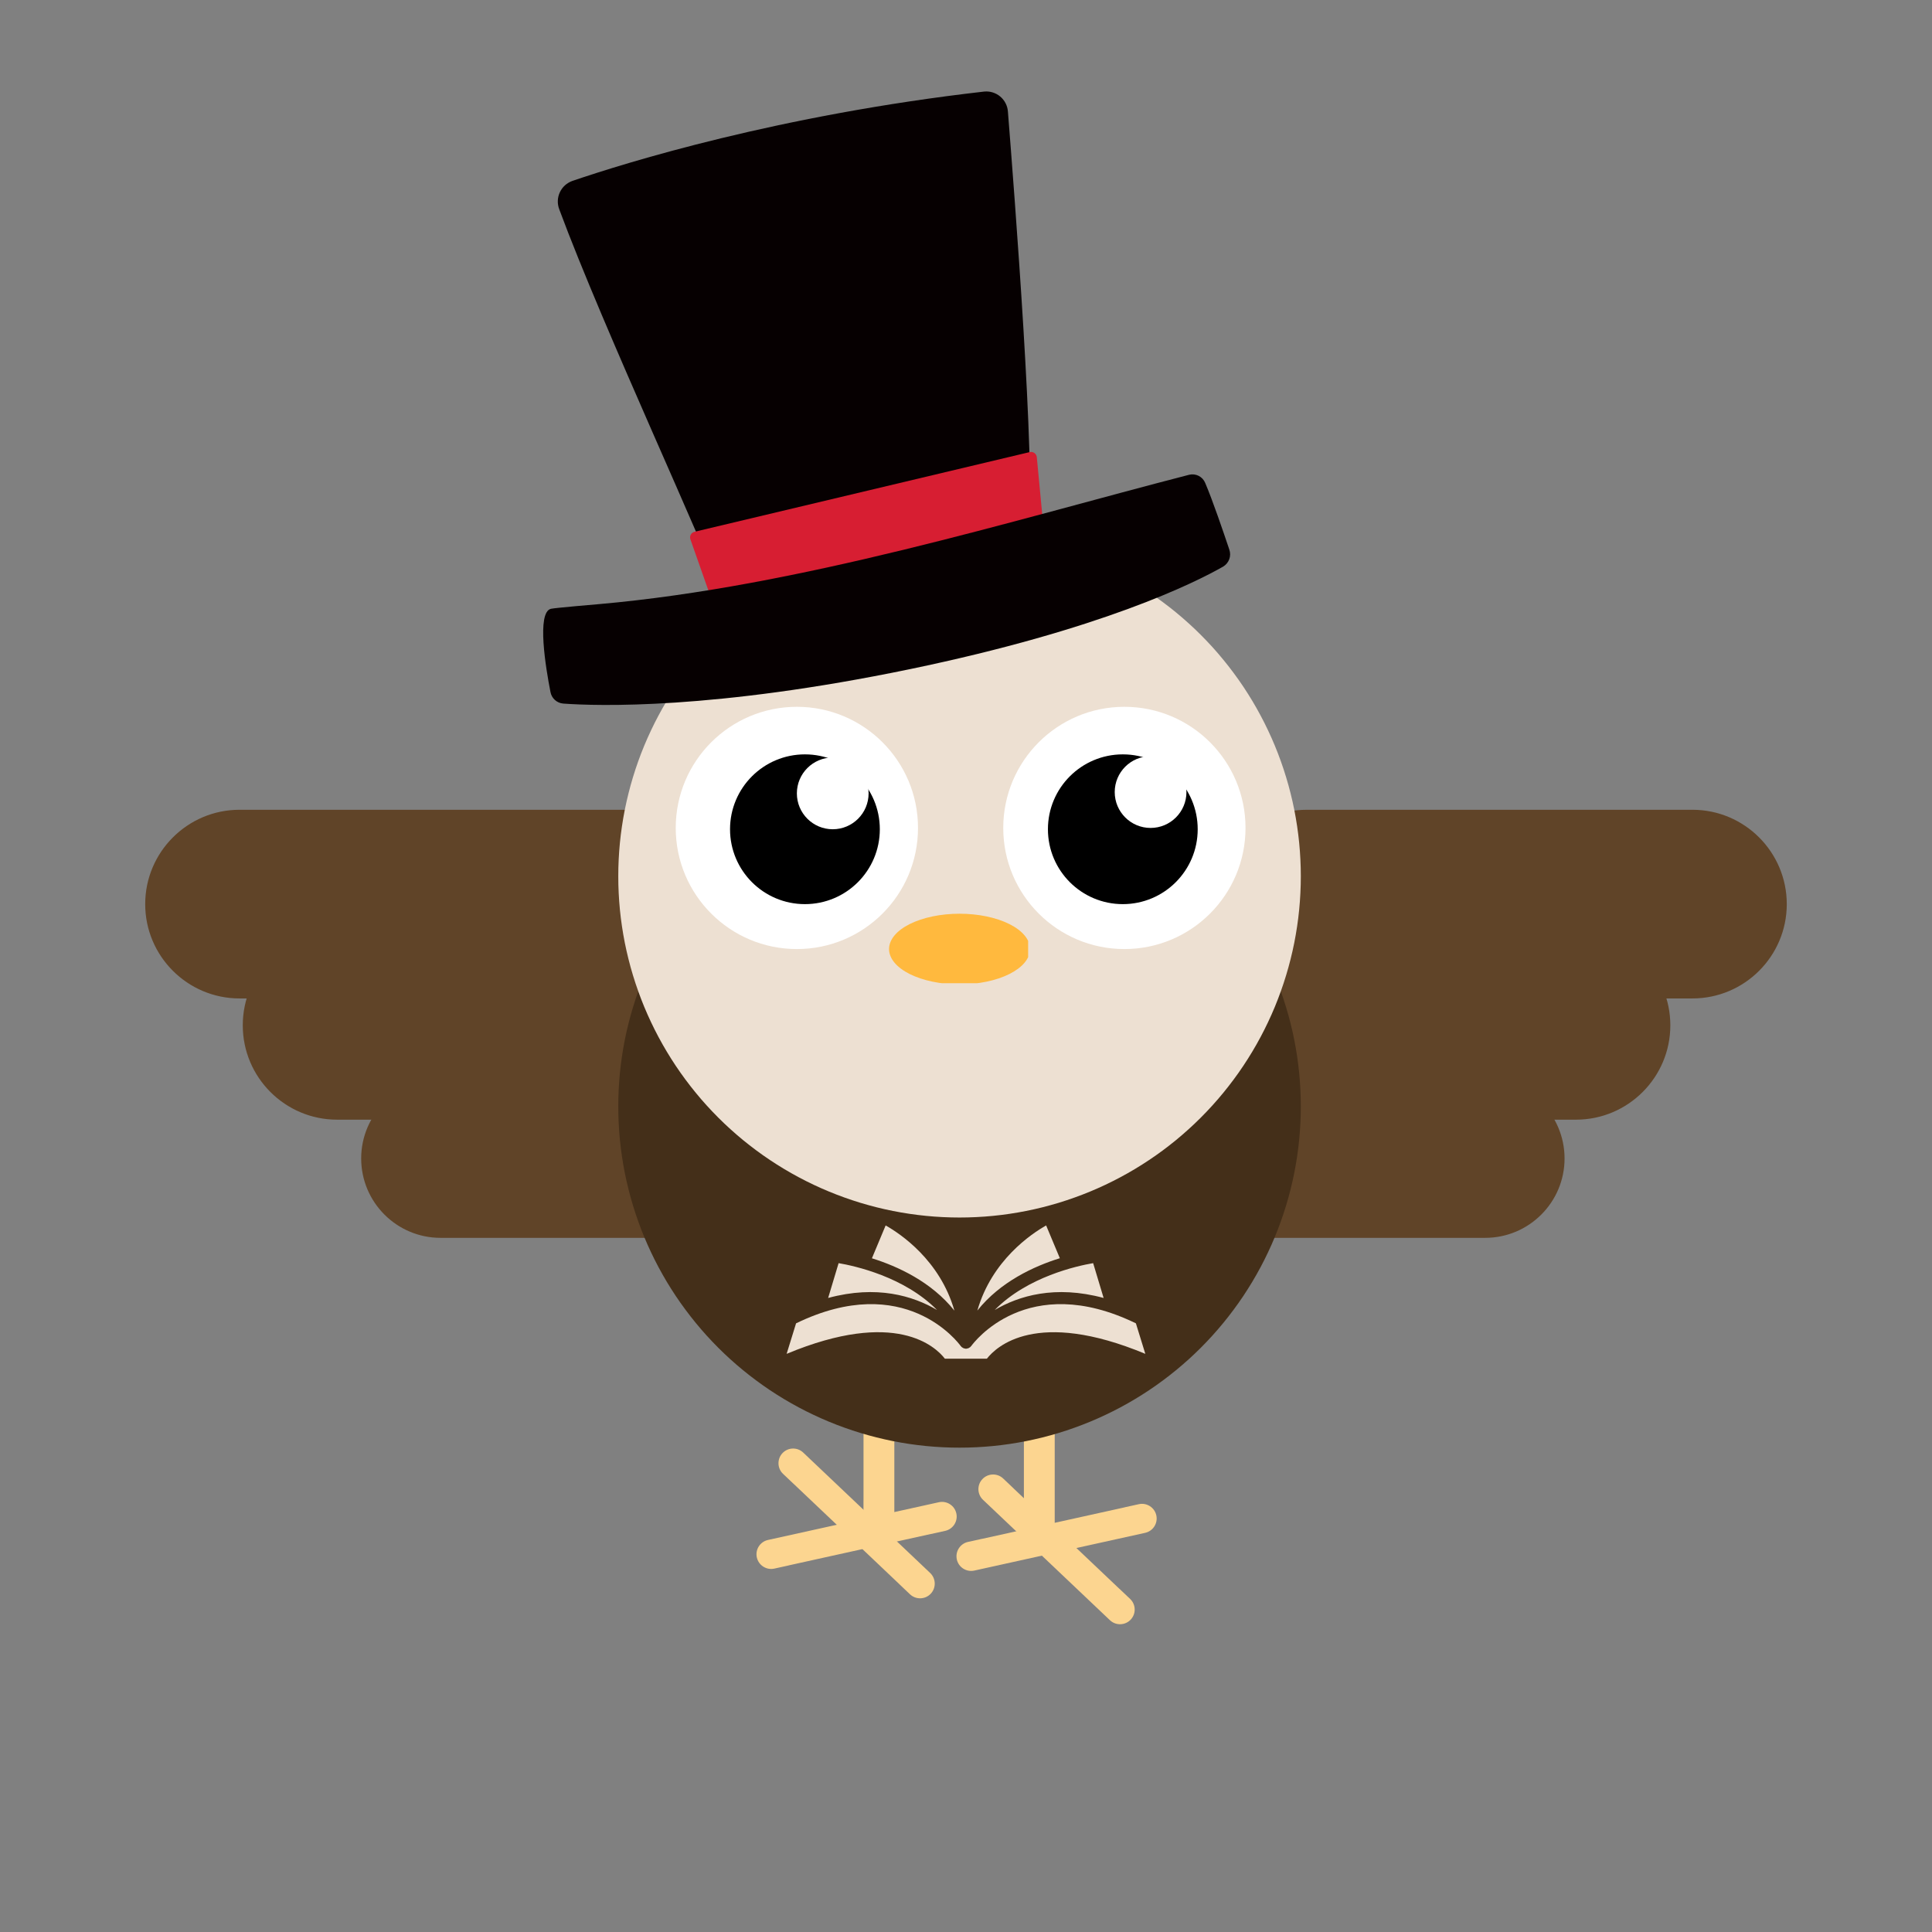 <svg xmlns="http://www.w3.org/2000/svg" xmlns:xlink="http://www.w3.org/1999/xlink" width="500" zoomAndPan="magnify" viewBox="0 0 375 375" height="500" preserveAspectRatio="xMidYMid meet" version="1.0"><rect x="0" y="0" width="375" height="375" fill="#808080" stroke="none"/><defs><clipPath id="ff2b91cda2"><path d="M 70.105 209.445 L 163.855 209.445 L 163.855 240.195 L 70.105 240.195 Z M 70.105 209.445 " clip-rule="nonzero"/></clipPath><clipPath id="ba3452e050"><path d="M 47.121 180.699 L 158.871 180.699 L 158.871 217.449 L 47.121 217.449 Z M 47.121 180.699 " clip-rule="nonzero"/></clipPath><clipPath id="71eded5cbf"><path d="M 28.184 157.172 L 139.934 157.172 L 139.934 193.922 L 28.184 193.922 Z M 28.184 157.172 " clip-rule="nonzero"/></clipPath><clipPath id="c6a3828434"><path d="M 210 209.445 L 303.645 209.445 L 303.645 240.195 L 210 240.195 Z M 210 209.445 " clip-rule="nonzero"/></clipPath><clipPath id="3747d36061"><path d="M 209.93 209.445 L 303.645 209.445 L 303.645 240.195 L 209.93 240.195 Z M 209.93 209.445 " clip-rule="nonzero"/></clipPath><clipPath id="c1b83262a0"><path d="M 212.754 180.699 L 324.211 180.699 L 324.211 217.449 L 212.754 217.449 Z M 212.754 180.699 " clip-rule="nonzero"/></clipPath><clipPath id="655b021ada"><path d="M 235.355 157.172 L 346.812 157.172 L 346.812 193.922 L 235.355 193.922 Z M 235.355 157.172 " clip-rule="nonzero"/></clipPath><clipPath id="5ce46fb4fe"><path d="M 198.719 255.125 L 204.719 255.125 L 204.719 299.375 L 198.719 299.375 Z M 198.719 255.125 " clip-rule="nonzero"/></clipPath><clipPath id="a91411af3e"><path d="M 167.59 253.324 L 173.59 253.324 L 173.59 297.574 L 167.59 297.574 Z M 167.59 253.324 " clip-rule="nonzero"/></clipPath><clipPath id="f00d595be5"><path d="M 151 281 L 182 281 L 182 311 L 151 311 Z M 151 281 " clip-rule="nonzero"/></clipPath><clipPath id="853645e634"><path d="M 178.684 311.418 L 149.848 284.059 L 153.977 279.707 L 182.816 307.062 Z M 178.684 311.418 " clip-rule="nonzero"/></clipPath><clipPath id="fa4fea976b"><path d="M 178.684 311.418 L 149.848 284.059 L 153.977 279.707 L 182.816 307.062 Z M 178.684 311.418 " clip-rule="nonzero"/></clipPath><clipPath id="8476e79460"><path d="M 170 300 L 179 300 L 179 309 L 170 309 Z M 170 300 " clip-rule="nonzero"/></clipPath><clipPath id="4e012b8dd5"><path d="M 178.684 311.418 L 149.848 284.059 L 153.977 279.707 L 182.816 307.062 Z M 178.684 311.418 " clip-rule="nonzero"/></clipPath><clipPath id="84c7baa3be"><path d="M 178.684 311.418 L 149.848 284.059 L 153.977 279.707 L 182.816 307.062 Z M 178.684 311.418 " clip-rule="nonzero"/></clipPath><clipPath id="8ab4661bb1"><path d="M 146 291 L 186 291 L 186 305 L 146 305 Z M 146 291 " clip-rule="nonzero"/></clipPath><clipPath id="9dbe11b65b"><path d="M 186.242 296.535 L 147.426 305.109 L 146.133 299.25 L 184.945 290.68 Z M 186.242 296.535 " clip-rule="nonzero"/></clipPath><clipPath id="d913aab555"><path d="M 186.242 296.535 L 147.426 305.109 L 146.133 299.25 L 184.945 290.68 Z M 186.242 296.535 " clip-rule="nonzero"/></clipPath><clipPath id="cbab9898e6"><path d="M 172 294 L 184 294 L 184 298 L 172 298 Z M 172 294 " clip-rule="nonzero"/></clipPath><clipPath id="2406c0f359"><path d="M 186.242 296.535 L 147.426 305.109 L 146.133 299.25 L 184.945 290.68 Z M 186.242 296.535 " clip-rule="nonzero"/></clipPath><clipPath id="2c2143925e"><path d="M 186.242 296.535 L 147.426 305.109 L 146.133 299.25 L 184.945 290.68 Z M 186.242 296.535 " clip-rule="nonzero"/></clipPath><clipPath id="49fc835c49"><path d="M 189 286 L 221 286 L 221 316 L 189 316 Z M 189 286 " clip-rule="nonzero"/></clipPath><clipPath id="16f1ca97ff"><path d="M 192.656 285.012 L 221.496 312.367 L 217.367 316.719 L 188.527 289.363 Z M 192.656 285.012 " clip-rule="nonzero"/></clipPath><clipPath id="467ad1371a"><path d="M 221.43 312.305 L 192.59 284.945 L 188.461 289.297 L 217.297 316.656 Z M 221.43 312.305 " clip-rule="nonzero"/></clipPath><clipPath id="cea29875d7"><path d="M 210 304 L 219 304 L 219 313 L 210 313 Z M 210 304 " clip-rule="nonzero"/></clipPath><clipPath id="b2f912dd8c"><path d="M 192.656 285.012 L 221.496 312.367 L 217.367 316.719 L 188.527 289.363 Z M 192.656 285.012 " clip-rule="nonzero"/></clipPath><clipPath id="75c7ec4a35"><path d="M 221.43 312.305 L 192.59 284.945 L 188.461 289.297 L 217.297 316.656 Z M 221.43 312.305 " clip-rule="nonzero"/></clipPath><clipPath id="a1fbed530a"><path d="M 185 291 L 225 291 L 225 305 L 185 305 Z M 185 291 " clip-rule="nonzero"/></clipPath><clipPath id="f65a814192"><path d="M 185.102 299.891 L 223.918 291.316 L 225.211 297.176 L 186.395 305.75 Z M 185.102 299.891 " clip-rule="nonzero"/></clipPath><clipPath id="db8105c7b7"><path d="M 223.824 291.336 L 185.012 299.91 L 186.305 305.77 L 225.121 297.195 Z M 223.824 291.336 " clip-rule="nonzero"/></clipPath><clipPath id="a45fab9c85"><path d="M 211 293 L 223 293 L 223 297 L 211 297 Z M 211 293 " clip-rule="nonzero"/></clipPath><clipPath id="c578d12de2"><path d="M 185.102 299.891 L 223.918 291.316 L 225.211 297.176 L 186.395 305.75 Z M 185.102 299.891 " clip-rule="nonzero"/></clipPath><clipPath id="6dba623e15"><path d="M 223.824 291.336 L 185.012 299.91 L 186.305 305.77 L 225.121 297.195 Z M 223.824 291.336 " clip-rule="nonzero"/></clipPath><clipPath id="14ae649e80"><path d="M 120.008 148.508 L 252.758 148.508 L 252.758 281 L 120.008 281 Z M 120.008 148.508 " clip-rule="nonzero"/></clipPath><clipPath id="e39bfac7cc"><path d="M 120.008 103.84 L 252.758 103.84 L 252.758 236.59 L 120.008 236.59 Z M 120.008 103.84 " clip-rule="nonzero"/></clipPath><clipPath id="cc305512ca"><path d="M 194.73 137.191 L 241.754 137.191 L 241.754 184.211 L 194.73 184.211 Z M 194.73 137.191 " clip-rule="nonzero"/></clipPath><clipPath id="941ad647f7"><path d="M 218.242 137.191 C 205.258 137.191 194.73 147.715 194.73 160.703 C 194.73 173.688 205.258 184.211 218.242 184.211 C 231.227 184.211 241.754 173.688 241.754 160.703 C 241.754 147.715 231.227 137.191 218.242 137.191 Z M 218.242 137.191 " clip-rule="nonzero"/></clipPath><clipPath id="a24904f925"><path d="M 131.16 137.191 L 178.184 137.191 L 178.184 184.211 L 131.16 184.211 Z M 131.16 137.191 " clip-rule="nonzero"/></clipPath><clipPath id="44e5252a41"><path d="M 154.672 137.191 C 141.688 137.191 131.16 147.715 131.16 160.703 C 131.16 173.688 141.688 184.211 154.672 184.211 C 167.656 184.211 178.184 173.688 178.184 160.703 C 178.184 147.715 167.656 137.191 154.672 137.191 Z M 154.672 137.191 " clip-rule="nonzero"/></clipPath><clipPath id="8eb38f0a06"><path d="M 172.562 177.336 L 199.562 177.336 L 199.562 190.836 L 172.562 190.836 Z M 172.562 177.336 " clip-rule="nonzero"/></clipPath><clipPath id="782c666ae1"><path d="M 203.402 146.422 L 232.473 146.422 L 232.473 175.492 L 203.402 175.492 Z M 203.402 146.422 " clip-rule="nonzero"/></clipPath><clipPath id="0ee1711cd6"><path d="M 217.938 146.422 C 209.91 146.422 203.402 152.93 203.402 160.957 C 203.402 168.984 209.91 175.492 217.938 175.492 C 225.965 175.492 232.473 168.984 232.473 160.957 C 232.473 152.93 225.965 146.422 217.938 146.422 Z M 217.938 146.422 " clip-rule="nonzero"/></clipPath><clipPath id="05a2ce810a"><path d="M 141.699 146.422 L 170.773 146.422 L 170.773 175.492 L 141.699 175.492 Z M 141.699 146.422 " clip-rule="nonzero"/></clipPath><clipPath id="1c574fb9e1"><path d="M 156.234 146.422 C 148.207 146.422 141.699 152.93 141.699 160.957 C 141.699 168.984 148.207 175.492 156.234 175.492 C 164.266 175.492 170.773 168.984 170.773 160.957 C 170.773 152.93 164.266 146.422 156.234 146.422 Z M 156.234 146.422 " clip-rule="nonzero"/></clipPath><clipPath id="c923b72b5c"><path d="M 154.672 147.035 L 168.594 147.035 L 168.594 160.957 L 154.672 160.957 Z M 154.672 147.035 " clip-rule="nonzero"/></clipPath><clipPath id="da1bb51e9b"><path d="M 161.633 147.035 C 157.789 147.035 154.672 150.152 154.672 153.996 C 154.672 157.84 157.789 160.957 161.633 160.957 C 165.477 160.957 168.594 157.84 168.594 153.996 C 168.594 150.152 165.477 147.035 161.633 147.035 Z M 161.633 147.035 " clip-rule="nonzero"/></clipPath><clipPath id="baff994a66"><path d="M 216.367 146.781 L 230.289 146.781 L 230.289 160.703 L 216.367 160.703 Z M 216.367 146.781 " clip-rule="nonzero"/></clipPath><clipPath id="f99d9ac09f"><path d="M 223.328 146.781 C 219.484 146.781 216.367 149.895 216.367 153.742 C 216.367 157.586 219.484 160.703 223.328 160.703 C 227.172 160.703 230.289 157.586 230.289 153.742 C 230.289 149.895 227.172 146.781 223.328 146.781 Z M 223.328 146.781 " clip-rule="nonzero"/></clipPath><clipPath id="dea8039dfc"><path d="M 152.684 237.824 L 222.434 237.824 L 222.434 264 L 152.684 264 Z M 152.684 237.824 " clip-rule="nonzero"/></clipPath><clipPath id="9c624a82b0"><path d="M 108 17 L 200 17 L 200 114 L 108 114 Z M 108 17 " clip-rule="nonzero"/></clipPath><clipPath id="7d19ce1b74"><path d="M 89.527 32.707 L 222.656 10.305 L 241.199 120.504 L 108.07 142.906 Z M 89.527 32.707 " clip-rule="nonzero"/></clipPath><clipPath id="a48eed7a0d"><path d="M 89.527 32.707 L 222.656 10.305 L 241.199 120.504 L 108.07 142.906 Z M 89.527 32.707 " clip-rule="nonzero"/></clipPath><clipPath id="2da7781688"><path d="M 89.527 32.707 L 222.656 10.305 L 241.199 120.504 L 108.07 142.906 Z M 89.527 32.707 " clip-rule="nonzero"/></clipPath><clipPath id="a254f90155"><path d="M 133 87 L 203 87 L 203 117 L 133 117 Z M 133 87 " clip-rule="nonzero"/></clipPath><clipPath id="96c80c3048"><path d="M 89.527 32.707 L 222.656 10.305 L 241.199 120.504 L 108.07 142.906 Z M 89.527 32.707 " clip-rule="nonzero"/></clipPath><clipPath id="d1ddec6c9c"><path d="M 89.527 32.707 L 222.656 10.305 L 241.199 120.504 L 108.07 142.906 Z M 89.527 32.707 " clip-rule="nonzero"/></clipPath><clipPath id="48b7b82886"><path d="M 89.527 32.707 L 222.656 10.305 L 241.199 120.504 L 108.07 142.906 Z M 89.527 32.707 " clip-rule="nonzero"/></clipPath><clipPath id="a5e6bd0281"><path d="M 105 92 L 239 92 L 239 137 L 105 137 Z M 105 92 " clip-rule="nonzero"/></clipPath><clipPath id="7b237e3acb"><path d="M 89.527 32.707 L 222.656 10.305 L 241.199 120.504 L 108.07 142.906 Z M 89.527 32.707 " clip-rule="nonzero"/></clipPath><clipPath id="b2a9a365f2"><path d="M 89.527 32.707 L 222.656 10.305 L 241.199 120.504 L 108.07 142.906 Z M 89.527 32.707 " clip-rule="nonzero"/></clipPath><clipPath id="28db4e6aef"><path d="M 89.527 32.707 L 222.656 10.305 L 241.199 120.504 L 108.07 142.906 Z M 89.527 32.707 " clip-rule="nonzero"/></clipPath></defs><g clip-path="url(#ff2b91cda2)"><path fill="#604428" d="M 148.48 240.117 L 85.512 240.117 C 77.086 240.117 70.254 233.285 70.254 224.859 C 70.254 216.434 77.086 209.602 85.512 209.602 L 148.48 209.602 C 156.906 209.602 163.738 216.434 163.738 224.859 C 163.738 233.285 156.906 240.117 148.48 240.117 Z M 148.48 240.117 " fill-opacity="1" fill-rule="nonzero"/><path fill="#604428" d="M 148.48 240.266 L 85.512 240.266 C 77.012 240.266 70.105 233.359 70.105 224.859 C 70.105 216.359 77.012 209.453 85.512 209.453 L 148.48 209.453 C 156.98 209.453 163.891 216.359 163.891 224.859 C 163.891 233.359 156.98 240.266 148.48 240.266 Z M 85.512 209.75 C 77.176 209.75 70.402 216.523 70.402 224.859 C 70.402 233.195 77.176 239.969 85.512 239.969 L 148.48 239.969 C 156.816 239.969 163.59 233.195 163.59 224.859 C 163.59 216.523 156.816 209.75 148.48 209.75 Z M 85.512 209.75 " fill-opacity="1" fill-rule="nonzero"/></g><g clip-path="url(#ba3452e050)"><path fill="#604428" d="M 140.27 217.148 L 65.434 217.148 C 55.418 217.148 47.301 209.031 47.301 199.016 C 47.301 189.004 55.418 180.883 65.434 180.883 L 140.27 180.883 C 150.281 180.883 158.402 189.004 158.402 199.016 C 158.402 209.031 150.281 217.148 140.27 217.148 Z M 140.27 217.148 " fill-opacity="1" fill-rule="nonzero"/><path fill="#604428" d="M 140.27 217.328 L 65.434 217.328 C 55.332 217.328 47.121 209.117 47.121 199.016 C 47.121 188.914 55.332 180.707 65.434 180.707 L 140.27 180.707 C 150.371 180.707 158.578 188.914 158.578 199.016 C 158.578 209.117 150.371 217.328 140.27 217.328 Z M 65.434 181.059 C 55.527 181.059 47.477 189.109 47.477 199.016 C 47.477 208.922 55.527 216.973 65.434 216.973 L 140.27 216.973 C 150.176 216.973 158.227 208.922 158.227 199.016 C 158.227 189.109 150.176 181.059 140.27 181.059 Z M 65.434 181.059 " fill-opacity="1" fill-rule="nonzero"/></g><g clip-path="url(#71eded5cbf)"><path fill="#604428" d="M 121.332 193.621 L 46.496 193.621 C 36.48 193.621 28.359 185.5 28.359 175.488 C 28.359 165.473 36.48 157.355 46.496 157.355 L 121.332 157.355 C 131.344 157.355 139.465 165.473 139.465 175.488 C 139.465 185.5 131.344 193.621 121.332 193.621 Z M 121.332 193.621 " fill-opacity="1" fill-rule="nonzero"/><path fill="#604428" d="M 121.332 193.797 L 46.496 193.797 C 36.395 193.797 28.184 185.59 28.184 175.488 C 28.184 165.387 36.395 157.176 46.496 157.176 L 121.332 157.176 C 131.434 157.176 139.641 165.387 139.641 175.488 C 139.641 185.59 131.434 193.797 121.332 193.797 Z M 46.496 157.531 C 36.586 157.531 28.539 165.582 28.539 175.488 C 28.539 185.395 36.586 193.445 46.496 193.445 L 121.332 193.445 C 131.238 193.445 139.289 185.395 139.289 175.488 C 139.289 165.582 131.238 157.531 121.332 157.531 Z M 46.496 157.531 " fill-opacity="1" fill-rule="nonzero"/></g><g clip-path="url(#c6a3828434)"><path fill="#604428" d="M 225.301 240.117 L 288.273 240.117 C 296.699 240.117 303.531 233.285 303.531 224.859 C 303.531 216.434 296.699 209.602 288.273 209.602 L 225.301 209.602 C 216.875 209.602 210.043 216.434 210.043 224.859 C 210.043 233.285 216.875 240.117 225.301 240.117 Z M 225.301 240.117 " fill-opacity="1" fill-rule="nonzero"/></g><g clip-path="url(#3747d36061)"><path fill="#604428" d="M 225.301 240.266 L 288.273 240.266 C 296.773 240.266 303.68 233.359 303.68 224.859 C 303.68 216.359 296.773 209.453 288.273 209.453 L 225.301 209.453 C 216.801 209.453 209.895 216.359 209.895 224.859 C 209.895 233.359 216.801 240.266 225.301 240.266 Z M 288.273 209.75 C 296.609 209.75 303.383 216.523 303.383 224.859 C 303.383 233.195 296.609 239.969 288.273 239.969 L 225.301 239.969 C 216.965 239.969 210.191 233.195 210.191 224.859 C 210.191 216.523 216.965 209.75 225.301 209.75 Z M 288.273 209.75 " fill-opacity="1" fill-rule="nonzero"/></g><g clip-path="url(#c1b83262a0)"><path fill="#604428" d="M 231.062 217.148 L 305.898 217.148 C 315.914 217.148 324.031 209.031 324.031 199.016 C 324.031 189.004 315.914 180.883 305.898 180.883 L 231.062 180.883 C 221.051 180.883 212.93 189.004 212.93 199.016 C 212.93 209.031 221.051 217.148 231.062 217.148 Z M 231.062 217.148 " fill-opacity="1" fill-rule="nonzero"/><path fill="#604428" d="M 231.062 217.328 L 305.898 217.328 C 316 217.328 324.211 209.117 324.211 199.016 C 324.211 188.914 316 180.707 305.898 180.707 L 231.062 180.707 C 220.961 180.707 212.754 188.914 212.754 199.016 C 212.754 209.117 220.961 217.328 231.062 217.328 Z M 305.898 181.059 C 315.805 181.059 323.855 189.109 323.855 199.016 C 323.855 208.922 315.805 216.973 305.898 216.973 L 231.062 216.973 C 221.156 216.973 213.105 208.922 213.105 199.016 C 213.105 189.109 221.156 181.059 231.062 181.059 Z M 305.898 181.059 " fill-opacity="1" fill-rule="nonzero"/></g><g clip-path="url(#655b021ada)"><path fill="#604428" d="M 253.668 193.621 L 328.504 193.621 C 338.516 193.621 346.637 185.5 346.637 175.488 C 346.637 165.473 338.516 157.355 328.504 157.355 L 253.668 157.355 C 243.652 157.355 235.535 165.473 235.535 175.488 C 235.535 185.5 243.652 193.621 253.668 193.621 Z M 253.668 193.621 " fill-opacity="1" fill-rule="nonzero"/><path fill="#604428" d="M 253.668 193.797 L 328.504 193.797 C 338.605 193.797 346.812 185.59 346.812 175.488 C 346.812 165.387 338.605 157.176 328.504 157.176 L 253.668 157.176 C 243.566 157.176 235.355 165.387 235.355 175.488 C 235.355 185.59 243.566 193.797 253.668 193.797 Z M 328.504 157.531 C 338.41 157.531 346.461 165.582 346.461 175.488 C 346.461 185.395 338.41 193.445 328.504 193.445 L 253.668 193.445 C 243.762 193.445 235.711 185.395 235.711 175.488 C 235.711 165.582 243.762 157.531 253.668 157.531 Z M 328.504 157.531 " fill-opacity="1" fill-rule="nonzero"/></g><g clip-path="url(#5ce46fb4fe)"><path fill="#fcd590" d="M 198.73 258.359 L 198.73 261.531 L 198.738 261.531 L 198.738 293.031 L 198.73 293.031 L 198.73 296.203 C 198.73 297.953 200.152 299.375 201.902 299.375 C 203.652 299.375 205.074 297.953 205.074 296.203 L 205.074 258.359 C 205.074 256.609 203.66 255.184 201.91 255.184 C 200.16 255.184 198.73 256.609 198.73 258.359 Z M 198.73 258.359 " fill-opacity="1" fill-rule="nonzero"/></g><path fill="#fcd590" d="M 200.312 285.199 L 200.312 296.203 C 200.312 296.645 200.664 297 201.109 297 C 201.551 297 201.902 296.645 201.902 296.203 L 201.902 293.031 L 201.895 293.031 L 201.895 285.207 C 201.895 284.766 201.539 284.414 201.098 284.414 C 200.656 284.414 200.312 284.766 200.312 285.199 Z M 200.312 285.199 " fill-opacity="1" fill-rule="nonzero"/><g clip-path="url(#a91411af3e)"><path fill="#fcd590" d="M 167.602 256.559 L 167.602 259.73 L 167.609 259.73 L 167.609 291.23 L 167.602 291.23 L 167.602 294.402 C 167.602 296.152 169.023 297.574 170.773 297.574 C 172.523 297.574 173.945 296.152 173.945 294.402 L 173.945 256.559 C 173.945 254.809 172.531 253.383 170.781 253.383 C 169.031 253.383 167.602 254.809 167.602 256.559 Z M 167.602 256.559 " fill-opacity="1" fill-rule="nonzero"/></g><path fill="#fcd590" d="M 169.184 283.398 L 169.184 294.402 C 169.184 294.844 169.535 295.199 169.98 295.199 C 170.422 295.199 170.773 294.844 170.773 294.402 L 170.773 291.23 L 170.766 291.23 L 170.766 283.41 C 170.766 282.965 170.41 282.613 169.969 282.613 C 169.527 282.613 169.184 282.965 169.184 283.398 Z M 169.184 283.398 " fill-opacity="1" fill-rule="nonzero"/><g clip-path="url(#f00d595be5)"><g clip-path="url(#853645e634)"><g clip-path="url(#fa4fea976b)"><path fill="#fcd590" d="M 151.988 286.074 L 154.055 288.035 L 154.059 288.031 L 174.566 307.484 L 174.562 307.488 L 176.625 309.449 C 177.766 310.531 179.57 310.484 180.652 309.344 C 181.734 308.203 181.684 306.398 180.547 305.316 L 155.906 281.945 C 154.77 280.863 152.969 280.906 151.887 282.043 C 150.805 283.184 150.848 284.996 151.988 286.074 Z M 151.988 286.074 " fill-opacity="1" fill-rule="nonzero"/></g></g></g><g clip-path="url(#8476e79460)"><g clip-path="url(#4e012b8dd5)"><g clip-path="url(#84c7baa3be)"><path fill="#fcd590" d="M 170.441 301.625 L 177.602 308.418 C 177.891 308.691 178.34 308.68 178.613 308.395 C 178.887 308.105 178.875 307.656 178.586 307.383 L 176.52 305.426 L 176.516 305.43 L 171.422 300.598 C 171.137 300.324 170.688 300.336 170.414 300.625 C 170.141 300.914 170.156 301.355 170.441 301.625 Z M 170.441 301.625 " fill-opacity="1" fill-rule="nonzero"/></g></g></g><g clip-path="url(#8ab4661bb1)"><g clip-path="url(#9dbe11b65b)"><g clip-path="url(#d913aab555)"><path fill="#fcd590" d="M 150.297 304.465 L 153.078 303.852 L 153.074 303.844 L 180.676 297.746 L 180.68 297.754 L 183.457 297.141 C 184.992 296.801 185.965 295.281 185.625 293.746 C 185.285 292.215 183.766 291.242 182.23 291.582 L 149.066 298.906 C 147.535 299.242 146.562 300.758 146.898 302.293 C 147.238 303.824 148.762 304.805 150.297 304.465 Z M 150.297 304.465 " fill-opacity="1" fill-rule="nonzero"/></g></g></g><g clip-path="url(#cbab9898e6)"><g clip-path="url(#2406c0f359)"><g clip-path="url(#2c2143925e)"><path fill="#fcd590" d="M 173.512 297.883 L 183.152 295.754 C 183.539 295.668 183.781 295.289 183.695 294.902 C 183.609 294.516 183.23 294.273 182.844 294.359 L 180.062 294.973 L 180.066 294.98 L 173.211 296.496 C 172.824 296.582 172.582 296.961 172.668 297.348 C 172.754 297.734 173.129 297.969 173.512 297.883 Z M 173.512 297.883 " fill-opacity="1" fill-rule="nonzero"/></g></g></g><g clip-path="url(#49fc835c49)"><g clip-path="url(#16f1ca97ff)"><g clip-path="url(#467ad1371a)"><path fill="#fcd590" d="M 194.715 286.977 L 196.781 288.938 L 196.777 288.941 L 217.285 308.398 L 217.289 308.391 L 219.355 310.352 C 220.496 311.43 220.543 313.238 219.461 314.375 C 218.379 315.516 216.574 315.562 215.438 314.48 L 190.797 291.109 C 189.66 290.027 189.605 288.227 190.688 287.09 C 191.766 285.949 193.578 285.895 194.715 286.977 Z M 194.715 286.977 " fill-opacity="1" fill-rule="nonzero"/></g></g></g><g clip-path="url(#cea29875d7)"><g clip-path="url(#b2f912dd8c)"><g clip-path="url(#75c7ec4a35)"><path fill="#fcd590" d="M 211.215 304.586 L 218.379 311.379 C 218.664 311.652 218.676 312.102 218.406 312.391 C 218.133 312.676 217.684 312.688 217.395 312.418 L 215.328 310.457 L 215.336 310.449 L 210.242 305.621 C 209.957 305.348 209.945 304.898 210.215 304.609 C 210.488 304.324 210.934 304.316 211.215 304.586 Z M 211.215 304.586 " fill-opacity="1" fill-rule="nonzero"/></g></g></g><g clip-path="url(#a1fbed530a)"><g clip-path="url(#f65a814192)"><g clip-path="url(#db8105c7b7)"><path fill="#fcd590" d="M 187.883 299.285 L 190.664 298.672 L 190.668 298.68 L 218.27 292.582 L 218.266 292.574 L 221.047 291.961 C 222.582 291.621 224.102 292.594 224.441 294.129 C 224.781 295.66 223.809 297.184 222.273 297.523 L 189.113 304.848 C 187.578 305.184 186.059 304.223 185.719 302.688 C 185.383 301.152 186.352 299.625 187.883 299.285 Z M 187.883 299.285 " fill-opacity="1" fill-rule="nonzero"/></g></g></g><g clip-path="url(#a45fab9c85)"><g clip-path="url(#c578d12de2)"><g clip-path="url(#6dba623e15)"><path fill="#fcd590" d="M 211.711 295.477 L 221.352 293.348 C 221.742 293.262 222.117 293.504 222.203 293.891 C 222.289 294.277 222.047 294.656 221.66 294.742 L 218.879 295.355 L 218.879 295.348 L 212.023 296.863 C 211.637 296.945 211.258 296.707 211.176 296.32 C 211.09 295.93 211.332 295.562 211.711 295.477 Z M 211.711 295.477 " fill-opacity="1" fill-rule="nonzero"/></g></g></g><g clip-path="url(#14ae649e80)"><path fill="#442f19" d="M 252.488 214.75 C 252.488 215.832 252.461 216.918 252.406 218 C 252.355 219.082 252.273 220.164 252.168 221.242 C 252.062 222.32 251.93 223.398 251.77 224.469 C 251.609 225.543 251.426 226.609 251.215 227.672 C 251.004 228.734 250.766 229.793 250.5 230.844 C 250.238 231.895 249.949 232.941 249.633 233.977 C 249.32 235.016 248.98 236.043 248.613 237.066 C 248.25 238.086 247.859 239.098 247.445 240.098 C 247.031 241.102 246.59 242.09 246.125 243.07 C 245.664 244.051 245.176 245.02 244.664 245.977 C 244.152 246.93 243.621 247.875 243.062 248.805 C 242.504 249.734 241.926 250.648 241.324 251.551 C 240.723 252.453 240.098 253.34 239.449 254.207 C 238.805 255.078 238.137 255.934 237.449 256.773 C 236.762 257.609 236.055 258.43 235.328 259.234 C 234.598 260.035 233.852 260.82 233.086 261.59 C 232.32 262.355 231.535 263.102 230.73 263.832 C 229.926 264.559 229.105 265.266 228.27 265.953 C 227.43 266.641 226.578 267.309 225.707 267.953 C 224.836 268.602 223.949 269.223 223.047 269.828 C 222.145 270.43 221.23 271.008 220.301 271.566 C 219.371 272.121 218.43 272.656 217.473 273.168 C 216.516 273.68 215.547 274.168 214.566 274.629 C 213.586 275.094 212.598 275.531 211.594 275.949 C 210.594 276.363 209.582 276.754 208.562 277.117 C 207.543 277.484 206.512 277.824 205.477 278.137 C 204.438 278.453 203.395 278.742 202.34 279.004 C 201.289 279.27 200.234 279.504 199.168 279.719 C 198.105 279.93 197.039 280.113 195.965 280.273 C 194.895 280.434 193.816 280.566 192.738 280.672 C 191.66 280.777 190.578 280.855 189.496 280.91 C 188.414 280.965 187.332 280.988 186.246 280.988 C 185.164 280.988 184.078 280.965 182.996 280.91 C 181.914 280.855 180.832 280.777 179.754 280.672 C 178.676 280.566 177.598 280.434 176.527 280.273 C 175.453 280.113 174.387 279.93 173.324 279.719 C 172.262 279.504 171.203 279.27 170.152 279.004 C 169.102 278.742 168.055 278.453 167.02 278.137 C 165.98 277.824 164.953 277.484 163.93 277.117 C 162.91 276.754 161.898 276.363 160.898 275.949 C 159.895 275.531 158.906 275.094 157.926 274.629 C 156.945 274.168 155.977 273.68 155.02 273.168 C 154.066 272.656 153.121 272.121 152.191 271.566 C 151.262 271.008 150.348 270.43 149.445 269.828 C 148.543 269.223 147.656 268.602 146.789 267.953 C 145.918 267.309 145.062 266.641 144.223 265.953 C 143.387 265.266 142.566 264.559 141.762 263.832 C 140.957 263.102 140.176 262.355 139.406 261.59 C 138.641 260.82 137.895 260.035 137.164 259.234 C 136.438 258.43 135.73 257.609 135.043 256.773 C 134.355 255.934 133.688 255.078 133.043 254.207 C 132.395 253.34 131.773 252.453 131.168 251.551 C 130.566 250.648 129.988 249.734 129.43 248.805 C 128.871 247.875 128.34 246.93 127.828 245.977 C 127.316 245.02 126.828 244.051 126.367 243.07 C 125.902 242.09 125.465 241.102 125.047 240.098 C 124.633 239.098 124.242 238.086 123.879 237.066 C 123.512 236.043 123.172 235.016 122.859 233.977 C 122.543 232.941 122.254 231.895 121.992 230.844 C 121.727 229.793 121.492 228.734 121.277 227.672 C 121.066 226.609 120.883 225.543 120.723 224.469 C 120.562 223.398 120.43 222.32 120.324 221.242 C 120.219 220.164 120.141 219.082 120.086 218 C 120.031 216.918 120.008 215.832 120.008 214.75 C 120.008 213.664 120.031 212.582 120.086 211.5 C 120.141 210.418 120.219 209.336 120.324 208.258 C 120.43 207.18 120.562 206.102 120.723 205.031 C 120.883 203.957 121.066 202.891 121.277 201.828 C 121.492 200.762 121.727 199.707 121.992 198.656 C 122.254 197.602 122.543 196.559 122.859 195.52 C 123.172 194.484 123.512 193.453 123.879 192.434 C 124.242 191.414 124.633 190.402 125.047 189.402 C 125.465 188.398 125.902 187.406 126.367 186.43 C 126.828 185.449 127.316 184.48 127.828 183.523 C 128.34 182.566 128.871 181.625 129.43 180.695 C 129.988 179.766 130.566 178.852 131.168 177.949 C 131.773 177.047 132.395 176.16 133.043 175.289 C 133.688 174.418 134.355 173.566 135.043 172.727 C 135.73 171.891 136.438 171.07 137.164 170.266 C 137.895 169.461 138.641 168.676 139.406 167.91 C 140.176 167.145 140.957 166.398 141.762 165.668 C 142.566 164.941 143.387 164.234 144.223 163.547 C 145.062 162.855 145.918 162.191 146.789 161.543 C 147.656 160.898 148.543 160.273 149.445 159.672 C 150.348 159.07 151.262 158.492 152.191 157.934 C 153.121 157.375 154.066 156.844 155.02 156.332 C 155.977 155.82 156.945 155.332 157.926 154.867 C 158.906 154.406 159.895 153.965 160.898 153.551 C 161.898 153.137 162.91 152.746 163.93 152.383 C 164.953 152.016 165.98 151.676 167.02 151.363 C 168.055 151.047 169.102 150.758 170.152 150.496 C 171.203 150.23 172.262 149.992 173.324 149.781 C 174.387 149.57 175.453 149.387 176.527 149.227 C 177.598 149.066 178.676 148.934 179.754 148.828 C 180.832 148.723 181.914 148.641 182.996 148.59 C 184.078 148.535 185.164 148.508 186.246 148.508 C 187.332 148.508 188.414 148.535 189.496 148.59 C 190.578 148.641 191.66 148.723 192.738 148.828 C 193.816 148.934 194.895 149.066 195.965 149.227 C 197.039 149.387 198.105 149.57 199.168 149.781 C 200.234 149.992 201.289 150.23 202.34 150.496 C 203.395 150.758 204.438 151.047 205.477 151.363 C 206.512 151.676 207.543 152.016 208.562 152.383 C 209.582 152.746 210.594 153.137 211.594 153.551 C 212.598 153.965 213.586 154.406 214.566 154.867 C 215.547 155.332 216.516 155.82 217.473 156.332 C 218.43 156.844 219.371 157.375 220.301 157.934 C 221.23 158.492 222.145 159.07 223.047 159.672 C 223.949 160.273 224.836 160.898 225.707 161.543 C 226.578 162.191 227.43 162.855 228.27 163.547 C 229.105 164.234 229.926 164.941 230.73 165.668 C 231.535 166.398 232.32 167.145 233.086 167.91 C 233.852 168.676 234.598 169.461 235.328 170.266 C 236.055 171.07 236.762 171.891 237.449 172.727 C 238.137 173.566 238.805 174.418 239.449 175.289 C 240.098 176.16 240.723 177.047 241.324 177.949 C 241.926 178.852 242.504 179.766 243.062 180.695 C 243.621 181.625 244.152 182.566 244.664 183.523 C 245.176 184.48 245.664 185.449 246.125 186.43 C 246.59 187.406 247.031 188.398 247.445 189.402 C 247.859 190.402 248.25 191.414 248.613 192.434 C 248.98 193.453 249.32 194.484 249.633 195.52 C 249.949 196.559 250.238 197.602 250.5 198.656 C 250.766 199.707 251.004 200.762 251.215 201.828 C 251.426 202.891 251.609 203.957 251.77 205.031 C 251.93 206.102 252.062 207.18 252.168 208.258 C 252.273 209.336 252.355 210.418 252.406 211.5 C 252.461 212.582 252.488 213.664 252.488 214.75 Z M 252.488 214.75 " fill-opacity="1" fill-rule="nonzero"/></g><g clip-path="url(#e39bfac7cc)"><path fill="#ede0d2" d="M 252.488 170.078 C 252.488 171.164 252.461 172.246 252.406 173.328 C 252.355 174.414 252.273 175.492 252.168 176.57 C 252.062 177.652 251.93 178.727 251.77 179.797 C 251.609 180.871 251.426 181.938 251.215 183.004 C 251.004 184.066 250.766 185.121 250.5 186.176 C 250.238 187.227 249.949 188.27 249.633 189.309 C 249.32 190.344 248.98 191.375 248.613 192.395 C 248.25 193.414 247.859 194.426 247.445 195.43 C 247.031 196.43 246.59 197.422 246.125 198.402 C 245.664 199.379 245.176 200.348 244.664 201.305 C 244.152 202.262 243.621 203.203 243.062 204.133 C 242.504 205.062 241.926 205.98 241.324 206.879 C 240.723 207.781 240.098 208.668 239.449 209.539 C 238.805 210.41 238.137 211.262 237.449 212.102 C 236.762 212.941 236.055 213.762 235.328 214.562 C 234.598 215.367 233.852 216.152 233.086 216.918 C 232.32 217.684 231.535 218.434 230.73 219.16 C 229.926 219.887 229.105 220.598 228.27 221.285 C 227.43 221.973 226.578 222.637 225.707 223.285 C 224.836 223.93 223.949 224.555 223.047 225.156 C 222.145 225.758 221.23 226.34 220.301 226.895 C 219.371 227.453 218.43 227.988 217.473 228.496 C 216.516 229.008 215.547 229.496 214.566 229.961 C 213.586 230.422 212.598 230.863 211.594 231.277 C 210.594 231.691 209.582 232.082 208.562 232.445 C 207.543 232.812 206.512 233.152 205.477 233.469 C 204.438 233.781 203.395 234.07 202.34 234.336 C 201.289 234.598 200.234 234.836 199.168 235.047 C 198.105 235.258 197.039 235.445 195.965 235.602 C 194.895 235.762 193.816 235.895 192.738 236 C 191.66 236.105 190.578 236.188 189.496 236.238 C 188.414 236.293 187.332 236.32 186.246 236.32 C 185.164 236.32 184.078 236.293 182.996 236.238 C 181.914 236.188 180.832 236.105 179.754 236 C 178.676 235.895 177.598 235.762 176.527 235.602 C 175.453 235.445 174.387 235.258 173.324 235.047 C 172.262 234.836 171.203 234.598 170.152 234.336 C 169.102 234.07 168.055 233.781 167.02 233.469 C 165.98 233.152 164.953 232.812 163.93 232.445 C 162.91 232.082 161.898 231.691 160.898 231.277 C 159.895 230.863 158.906 230.422 157.926 229.961 C 156.945 229.496 155.977 229.008 155.02 228.496 C 154.066 227.988 153.121 227.453 152.191 226.895 C 151.262 226.34 150.348 225.758 149.445 225.156 C 148.543 224.555 147.656 223.93 146.789 223.285 C 145.918 222.637 145.062 221.973 144.223 221.285 C 143.387 220.598 142.566 219.887 141.762 219.16 C 140.957 218.434 140.176 217.684 139.406 216.918 C 138.641 216.152 137.895 215.367 137.164 214.562 C 136.438 213.762 135.73 212.941 135.043 212.102 C 134.355 211.262 133.688 210.41 133.043 209.539 C 132.395 208.668 131.773 207.781 131.168 206.879 C 130.566 205.98 129.988 205.062 129.43 204.133 C 128.871 203.203 128.34 202.262 127.828 201.305 C 127.316 200.348 126.828 199.379 126.367 198.402 C 125.902 197.422 125.465 196.43 125.047 195.43 C 124.633 194.426 124.242 193.414 123.879 192.395 C 123.512 191.375 123.172 190.344 122.859 189.309 C 122.543 188.27 122.254 187.227 121.992 186.176 C 121.727 185.121 121.492 184.066 121.277 183.004 C 121.066 181.938 120.883 180.871 120.723 179.797 C 120.562 178.727 120.43 177.652 120.324 176.57 C 120.219 175.492 120.141 174.414 120.086 173.328 C 120.031 172.246 120.008 171.164 120.008 170.078 C 120.008 168.996 120.031 167.91 120.086 166.828 C 120.141 165.746 120.219 164.664 120.324 163.586 C 120.43 162.508 120.562 161.434 120.723 160.359 C 120.883 159.289 121.066 158.219 121.277 157.156 C 121.492 156.094 121.727 155.035 121.992 153.984 C 122.254 152.934 122.543 151.887 122.859 150.852 C 123.172 149.812 123.512 148.785 123.879 147.762 C 124.242 146.742 124.633 145.73 125.047 144.73 C 125.465 143.73 125.902 142.738 126.367 141.758 C 126.828 140.777 127.316 139.809 127.828 138.855 C 128.34 137.898 128.871 136.953 129.43 136.023 C 129.988 135.094 130.566 134.18 131.168 133.277 C 131.773 132.375 132.395 131.492 133.043 130.621 C 133.688 129.75 134.355 128.895 135.043 128.059 C 135.73 127.219 136.438 126.398 137.164 125.594 C 137.895 124.793 138.641 124.008 139.406 123.242 C 140.176 122.473 140.957 121.727 141.762 121 C 142.566 120.27 143.387 119.562 144.223 118.875 C 145.062 118.188 145.918 117.52 146.789 116.875 C 147.656 116.23 148.543 115.605 149.445 115.004 C 150.348 114.398 151.262 113.82 152.191 113.262 C 153.121 112.707 154.066 112.172 155.02 111.66 C 155.977 111.148 156.945 110.664 157.926 110.199 C 158.906 109.734 159.895 109.297 160.898 108.883 C 161.898 108.465 162.91 108.078 163.93 107.711 C 164.953 107.348 165.98 107.008 167.02 106.691 C 168.055 106.375 169.102 106.086 170.152 105.824 C 171.203 105.562 172.262 105.324 173.324 105.113 C 174.387 104.898 175.453 104.715 176.527 104.555 C 177.598 104.398 178.676 104.266 179.754 104.156 C 180.832 104.051 181.914 103.973 182.996 103.918 C 184.078 103.867 185.164 103.84 186.246 103.84 C 187.332 103.84 188.414 103.867 189.496 103.918 C 190.578 103.973 191.66 104.051 192.738 104.156 C 193.816 104.266 194.895 104.398 195.965 104.555 C 197.039 104.715 198.105 104.898 199.168 105.113 C 200.234 105.324 201.289 105.562 202.34 105.824 C 203.395 106.086 204.438 106.375 205.477 106.691 C 206.512 107.008 207.543 107.348 208.562 107.711 C 209.582 108.078 210.594 108.465 211.594 108.883 C 212.598 109.297 213.586 109.734 214.566 110.199 C 215.547 110.664 216.516 111.148 217.473 111.66 C 218.43 112.172 219.371 112.707 220.301 113.262 C 221.23 113.82 222.145 114.398 223.047 115.004 C 223.949 115.605 224.836 116.23 225.707 116.875 C 226.578 117.52 227.43 118.188 228.27 118.875 C 229.105 119.562 229.926 120.27 230.73 121 C 231.535 121.727 232.32 122.473 233.086 123.242 C 233.852 124.008 234.598 124.793 235.328 125.594 C 236.055 126.398 236.762 127.219 237.449 128.059 C 238.137 128.895 238.805 129.75 239.449 130.621 C 240.098 131.492 240.723 132.375 241.324 133.277 C 241.926 134.18 242.504 135.094 243.062 136.023 C 243.621 136.953 244.152 137.898 244.664 138.855 C 245.176 139.809 245.664 140.777 246.125 141.758 C 246.59 142.738 247.031 143.73 247.445 144.73 C 247.859 145.73 248.25 146.742 248.613 147.762 C 248.98 148.785 249.32 149.812 249.633 150.852 C 249.949 151.887 250.238 152.934 250.5 153.984 C 250.766 155.035 251.004 156.094 251.215 157.156 C 251.426 158.219 251.609 159.289 251.77 160.359 C 251.93 161.434 252.062 162.508 252.168 163.586 C 252.273 164.664 252.355 165.746 252.406 166.828 C 252.461 167.91 252.488 168.996 252.488 170.078 Z M 252.488 170.078 " fill-opacity="1" fill-rule="nonzero"/></g><g clip-path="url(#cc305512ca)"><g clip-path="url(#941ad647f7)"><path fill="#ffffff" d="M 194.73 137.191 L 241.754 137.191 L 241.754 184.211 L 194.73 184.211 Z M 194.73 137.191 " fill-opacity="1" fill-rule="nonzero"/></g></g><g clip-path="url(#a24904f925)"><g clip-path="url(#44e5252a41)"><path fill="#ffffff" d="M 131.16 137.191 L 178.184 137.191 L 178.184 184.211 L 131.16 184.211 Z M 131.16 137.191 " fill-opacity="1" fill-rule="nonzero"/></g></g><g clip-path="url(#8eb38f0a06)"><path fill="#ffb93e" d="M 199.926 184.207 C 199.926 184.66 199.84 185.105 199.664 185.547 C 199.488 185.988 199.23 186.418 198.887 186.832 C 198.543 187.25 198.121 187.645 197.621 188.02 C 197.121 188.391 196.555 188.738 195.918 189.059 C 195.285 189.375 194.594 189.66 193.848 189.91 C 193.102 190.16 192.312 190.371 191.48 190.543 C 190.652 190.715 189.797 190.848 188.914 190.934 C 188.035 191.023 187.145 191.066 186.246 191.066 C 185.348 191.066 184.457 191.023 183.578 190.934 C 182.695 190.848 181.84 190.715 181.012 190.543 C 180.18 190.371 179.391 190.16 178.645 189.91 C 177.898 189.66 177.207 189.375 176.57 189.059 C 175.938 188.738 175.367 188.391 174.871 188.02 C 174.371 187.645 173.949 187.25 173.605 186.832 C 173.262 186.418 173.004 185.988 172.828 185.547 C 172.652 185.105 172.562 184.66 172.562 184.207 C 172.562 183.758 172.652 183.312 172.828 182.871 C 173.004 182.43 173.262 182 173.605 181.586 C 173.949 181.168 174.371 180.773 174.871 180.398 C 175.367 180.023 175.938 179.68 176.57 179.359 C 177.207 179.043 177.898 178.758 178.645 178.508 C 179.391 178.258 180.18 178.047 181.012 177.875 C 181.84 177.699 182.695 177.57 183.578 177.484 C 184.457 177.395 185.348 177.352 186.246 177.352 C 187.145 177.352 188.035 177.395 188.914 177.484 C 189.797 177.57 190.652 177.699 191.48 177.875 C 192.312 178.047 193.102 178.258 193.848 178.508 C 194.594 178.758 195.285 179.043 195.918 179.359 C 196.555 179.68 197.121 180.023 197.621 180.398 C 198.121 180.773 198.543 181.168 198.887 181.586 C 199.23 182 199.488 182.43 199.664 182.871 C 199.84 183.312 199.926 183.758 199.926 184.207 Z M 199.926 184.207 " fill-opacity="1" fill-rule="nonzero"/></g><g clip-path="url(#782c666ae1)"><g clip-path="url(#0ee1711cd6)"><path fill="#000000" d="M 203.402 146.422 L 232.473 146.422 L 232.473 175.492 L 203.402 175.492 Z M 203.402 146.422 " fill-opacity="1" fill-rule="nonzero"/></g></g><g clip-path="url(#05a2ce810a)"><g clip-path="url(#1c574fb9e1)"><path fill="#000000" d="M 141.699 146.422 L 170.773 146.422 L 170.773 175.492 L 141.699 175.492 Z M 141.699 146.422 " fill-opacity="1" fill-rule="nonzero"/></g></g><g clip-path="url(#c923b72b5c)"><g clip-path="url(#da1bb51e9b)"><path fill="#ffffff" d="M 154.672 147.035 L 168.594 147.035 L 168.594 160.957 L 154.672 160.957 Z M 154.672 147.035 " fill-opacity="1" fill-rule="nonzero"/></g></g><g clip-path="url(#baff994a66)"><g clip-path="url(#f99d9ac09f)"><path fill="#ffffff" d="M 216.367 146.781 L 230.289 146.781 L 230.289 160.703 L 216.367 160.703 Z M 216.367 146.781 " fill-opacity="1" fill-rule="nonzero"/></g></g><g clip-path="url(#dea8039dfc)"><path fill="#ede0d2" d="M 214.211 251.934 C 204.773 249.379 197.711 251.535 193.074 254.27 C 199.414 247.82 209.086 245.703 212.18 245.176 Z M 203.055 237.859 L 205.715 244.219 C 200.699 245.773 194.141 248.801 189.703 254.379 C 192.512 244.617 200.191 239.473 203.055 237.859 Z M 171.902 237.859 C 174.762 239.473 182.441 244.598 185.25 254.395 C 180.812 248.816 174.254 245.793 169.238 244.234 Z M 162.773 245.176 C 165.871 245.703 175.543 247.82 181.879 254.27 C 177.242 251.535 170.18 249.379 160.742 251.934 Z M 191.551 263.723 L 183.402 263.723 C 181.609 261.406 173.855 253.961 152.684 262.781 L 154.516 256.859 C 175.633 246.609 186.062 260.68 186.5 261.297 C 186.516 261.316 186.535 261.316 186.555 261.332 C 186.57 261.371 186.59 261.406 186.625 261.422 C 186.645 261.441 186.645 261.441 186.645 261.461 C 186.68 261.496 186.715 261.516 186.77 261.531 C 186.809 261.551 186.844 261.586 186.879 261.605 C 186.914 261.621 186.953 261.66 187.008 261.676 C 187.023 261.676 187.043 261.695 187.043 261.695 C 187.113 261.73 187.207 261.73 187.297 261.75 C 187.352 261.75 187.387 261.785 187.441 261.785 C 187.457 261.785 187.477 261.785 187.496 261.785 C 187.512 261.785 187.531 261.785 187.551 261.785 C 187.605 261.785 187.641 261.77 187.695 261.75 C 187.785 261.73 187.855 261.73 187.949 261.695 C 187.965 261.695 187.984 261.676 187.984 261.676 C 188.039 261.66 188.074 261.621 188.109 261.605 C 188.148 261.586 188.184 261.57 188.219 261.531 C 188.254 261.496 188.309 261.477 188.348 261.461 C 188.363 261.441 188.363 261.441 188.363 261.422 C 188.402 261.387 188.418 261.371 188.438 261.332 C 188.453 261.316 188.473 261.316 188.492 261.297 C 188.926 260.68 199.359 246.609 220.477 256.859 L 222.305 262.781 C 201.113 253.961 193.344 261.422 191.551 263.723 Z M 191.551 263.723 " fill-opacity="1" fill-rule="nonzero"/></g><g clip-path="url(#9c624a82b0)"><g clip-path="url(#7d19ce1b74)"><g clip-path="url(#a48eed7a0d)"><g clip-path="url(#2da7781688)"><path fill="#060001" d="M 199.648 102.762 C 201.07 91.086 196.883 37.422 195.637 21.672 C 195.617 21.391 195.57 21.113 195.496 20.844 C 195.422 20.57 195.32 20.309 195.191 20.059 C 195.066 19.809 194.914 19.57 194.738 19.352 C 194.566 19.129 194.371 18.93 194.156 18.746 C 193.941 18.566 193.711 18.406 193.461 18.27 C 193.215 18.137 192.957 18.027 192.688 17.941 C 192.422 17.859 192.145 17.801 191.867 17.773 C 191.586 17.746 191.305 17.746 191.027 17.773 C 151.199 22.324 121.434 31.59 111.074 35.125 C 110.809 35.223 110.559 35.34 110.316 35.488 C 110.074 35.633 109.852 35.801 109.641 35.988 C 109.434 36.18 109.246 36.387 109.082 36.617 C 108.918 36.844 108.773 37.086 108.656 37.34 C 108.539 37.598 108.449 37.859 108.383 38.133 C 108.316 38.41 108.281 38.688 108.273 38.969 C 108.262 39.25 108.281 39.527 108.328 39.805 C 108.375 40.082 108.449 40.355 108.547 40.617 C 117.156 63.863 137.773 108.012 139.301 113.641 Z M 199.648 102.762 " fill-opacity="1" fill-rule="nonzero"/></g></g></g></g><g clip-path="url(#a254f90155)"><g clip-path="url(#96c80c3048)"><g clip-path="url(#d1ddec6c9c)"><g clip-path="url(#48b7b82886)"><path fill="#d71e32" d="M 134.805 103.219 L 199.871 87.75 C 200.027 87.711 200.188 87.711 200.344 87.742 C 200.504 87.773 200.648 87.836 200.781 87.93 C 200.91 88.023 201.02 88.141 201.098 88.281 C 201.18 88.422 201.227 88.57 201.242 88.73 L 202.664 103.695 C 202.691 103.98 202.621 104.238 202.449 104.469 C 202.277 104.699 202.051 104.844 201.77 104.898 L 139.234 116.699 C 138.965 116.75 138.707 116.707 138.469 116.57 C 138.23 116.43 138.066 116.23 137.977 115.973 L 134.008 104.684 C 133.957 104.531 133.934 104.379 133.949 104.219 C 133.961 104.062 134.004 103.914 134.082 103.773 C 134.156 103.633 134.258 103.516 134.383 103.422 C 134.508 103.324 134.648 103.258 134.805 103.219 Z M 134.805 103.219 " fill-opacity="1" fill-rule="nonzero"/></g></g></g></g><g clip-path="url(#a5e6bd0281)"><g clip-path="url(#7b237e3acb)"><g clip-path="url(#b2a9a365f2)"><g clip-path="url(#28db4e6aef)"><path fill="#060001" d="M 116.168 117.27 C 116.168 117.27 107.711 117.98 106.934 118.168 C 104.129 118.848 105.941 129.711 106.844 134.309 C 106.895 134.605 106.996 134.887 107.141 135.152 C 107.285 135.418 107.469 135.648 107.691 135.852 C 107.914 136.059 108.164 136.219 108.441 136.34 C 108.719 136.461 109.004 136.535 109.305 136.562 C 115.902 137.043 138.523 137.781 176.645 129.875 C 213.84 122.152 231.887 113.125 237.418 109.973 C 237.691 109.809 237.93 109.602 238.133 109.355 C 238.336 109.109 238.492 108.836 238.602 108.535 C 238.711 108.234 238.766 107.926 238.766 107.605 C 238.766 107.285 238.715 106.973 238.609 106.672 C 237.5 103.359 235.34 97.02 233.93 93.742 C 233.809 93.445 233.641 93.18 233.426 92.941 C 233.207 92.707 232.957 92.516 232.672 92.367 C 232.391 92.223 232.086 92.133 231.77 92.094 C 231.453 92.055 231.137 92.074 230.828 92.148 C 196.672 100.953 155.242 113.832 116.168 117.27 Z M 116.168 117.27 " fill-opacity="1" fill-rule="nonzero"/></g></g></g></g></svg>